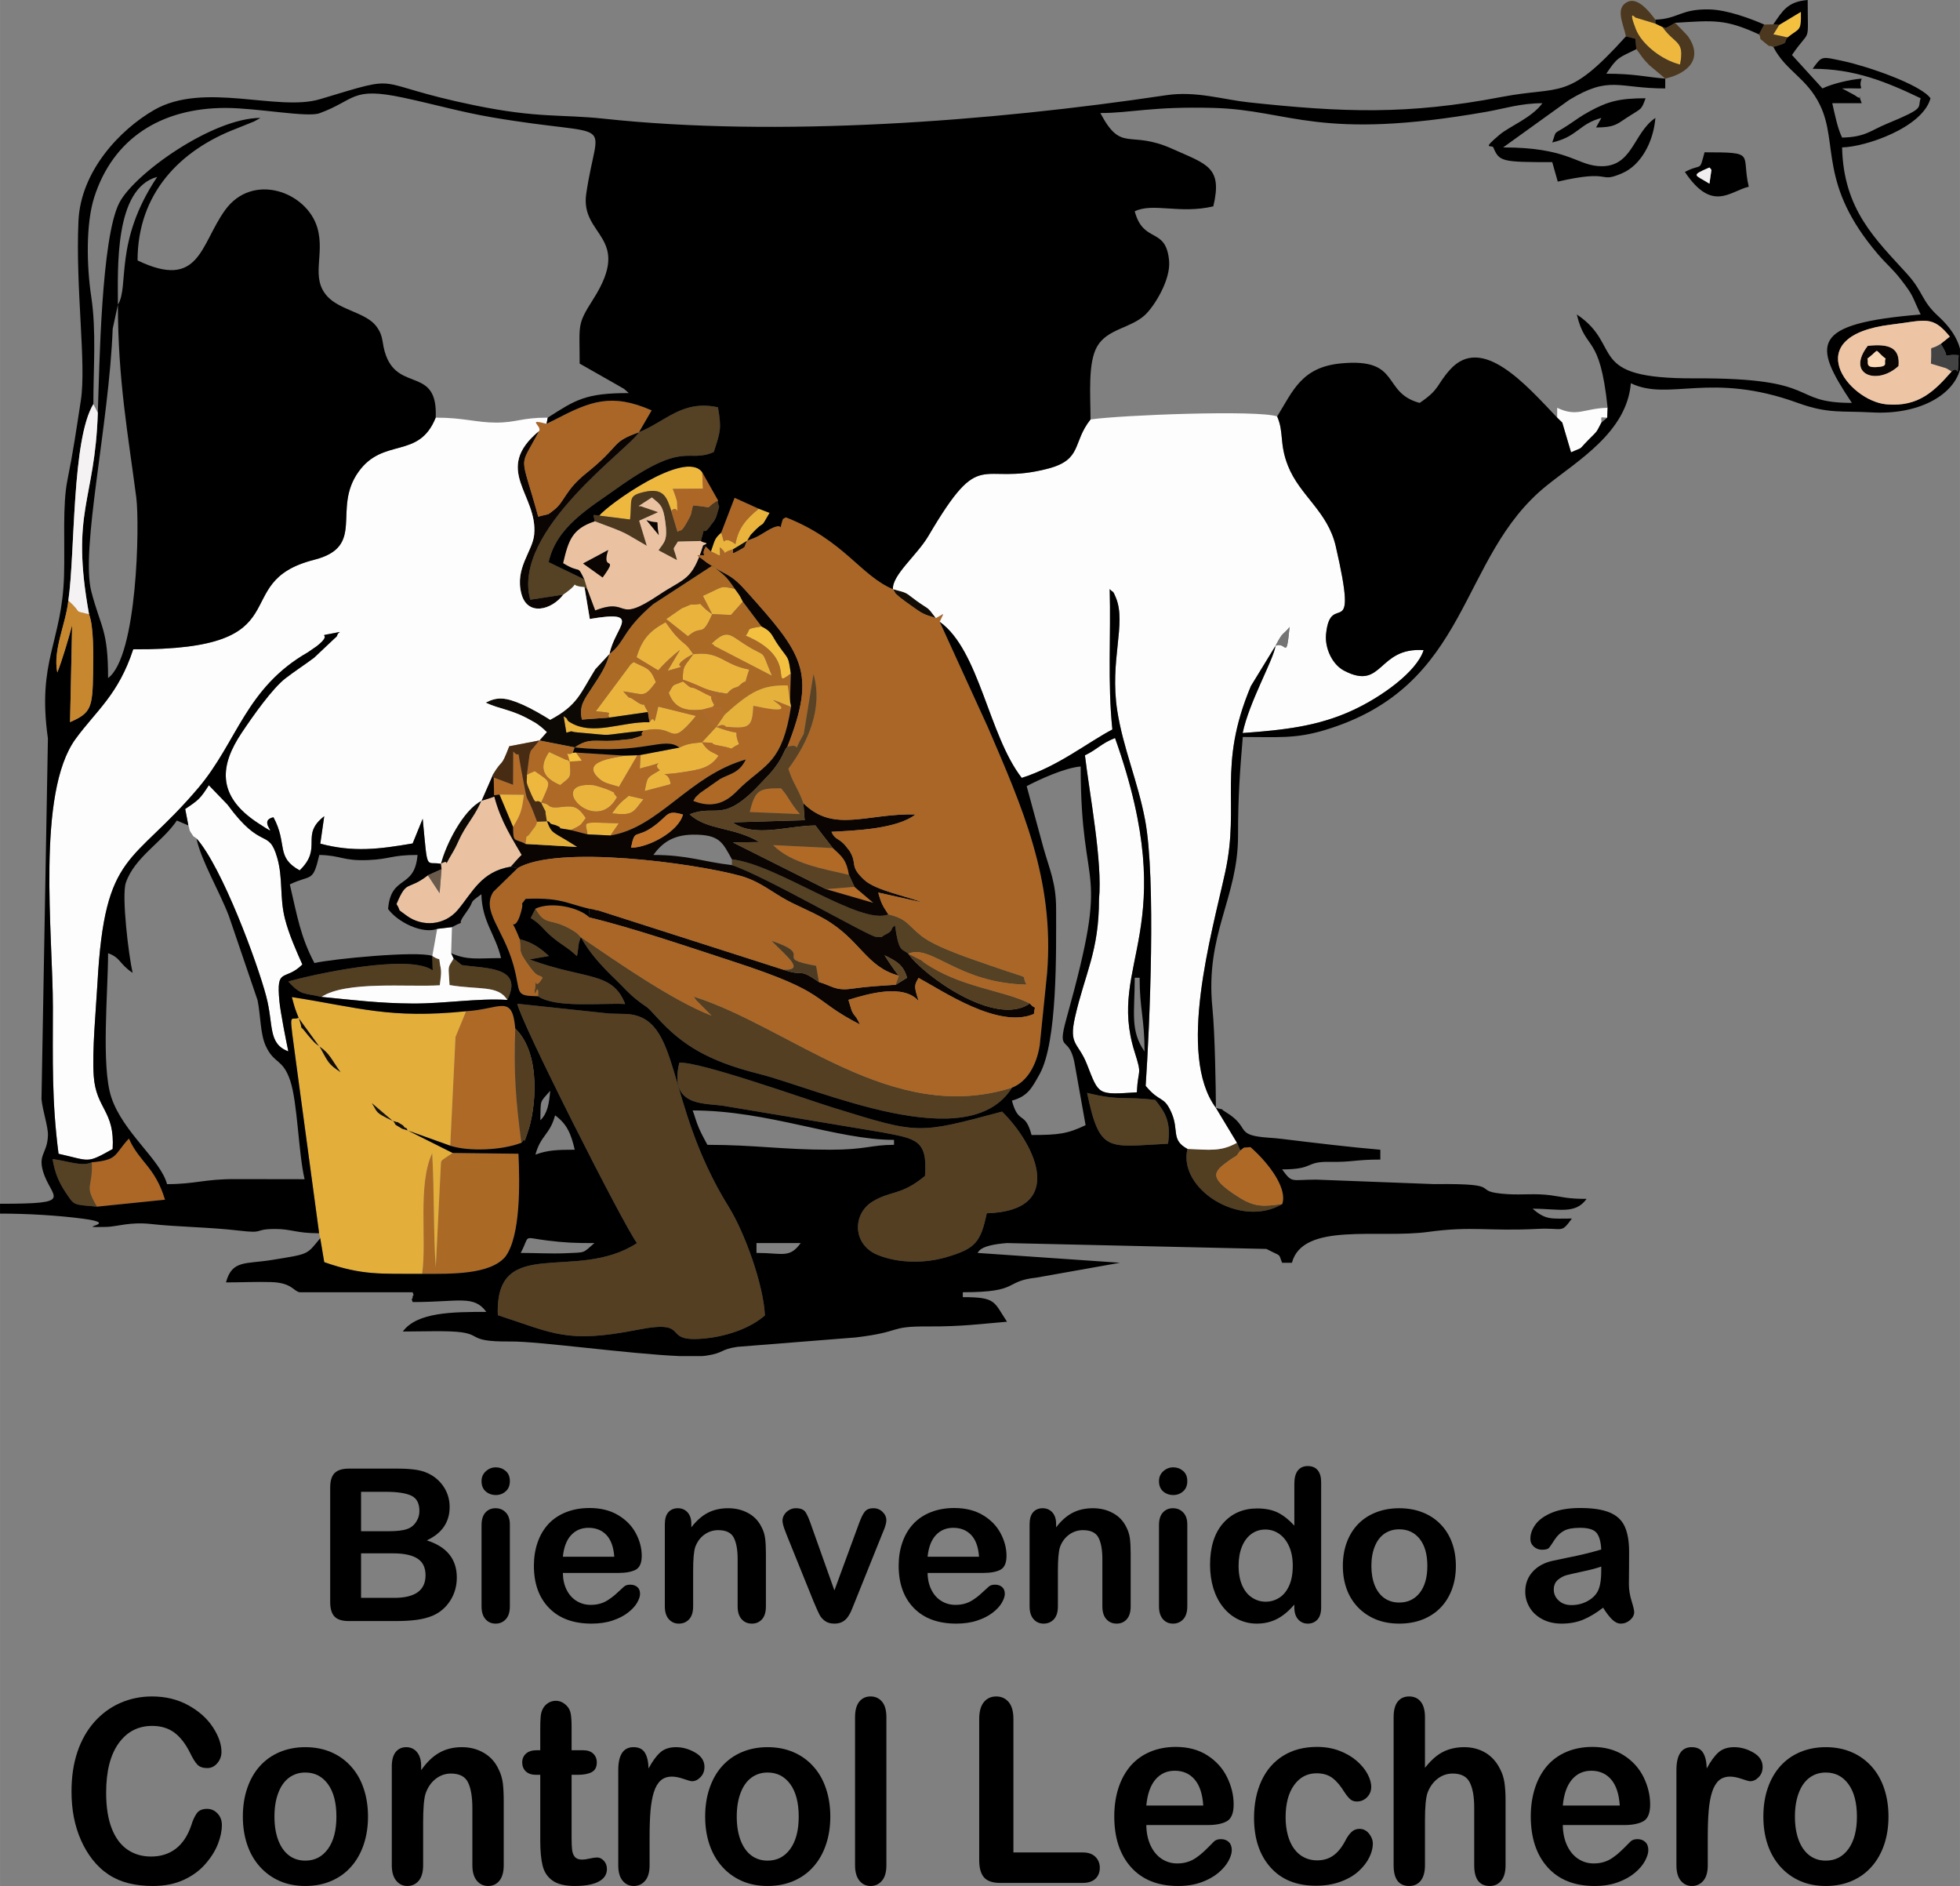 <?xml version="1.0" encoding="UTF-8"?>
<!DOCTYPE svg PUBLIC "-//W3C//DTD SVG 1.1//EN" "http://www.w3.org/Graphics/SVG/1.1/DTD/svg11.dtd">
<!-- Creator: CorelDRAW X8 -->
<svg xmlns="http://www.w3.org/2000/svg" xml:space="preserve" width="14.076cm" height="13.541cm" version="1.1" style="shape-rendering:geometricPrecision; text-rendering:geometricPrecision; image-rendering:optimizeQuality; fill-rule:evenodd; clip-rule:evenodd"
viewBox="0 0 53651 51613"
 xmlns:xlink="http://www.w3.org/1999/xlink">
 <rect x="0" y="0" width="53651" height="51613" fill="#808080" stroke="none"/>
 <defs>
  <style type="text/css">
   <![CDATA[
    .fil19 {fill:black}
    .fil28 {fill:#050403}
    .fil14 {fill:#0A0503}
    .fil8 {fill:#0C0905}
    .fil0 {fill:#120C06}
    .fil37 {fill:#15110A}
    .fil29 {fill:#434343}
    .fil26 {fill:#472B12}
    .fil6 {fill:#4C381E}
    .fil30 {fill:#4C3B22}
    .fil7 {fill:#523E21}
    .fil24 {fill:#533E22}
    .fil16 {fill:#543F22}
    .fil11 {fill:#554123}
    .fil20 {fill:#594324}
    .fil32 {fill:#5D4626}
    .fil33 {fill:#6A5A4C}
    .fil35 {fill:#747475}
    .fil17 {fill:#AA6626}
    .fil13 {fill:#AB6926}
    .fil9 {fill:#AC6626}
    .fil12 {fill:#AE6926}
    .fil2 {fill:#B16926}
    .fil3 {fill:#B46C29}
    .fil27 {fill:#C3752B}
    .fil22 {fill:#C7872F}
    .fil15 {fill:#E3AE3A}
    .fil25 {fill:#E5B13A}
    .fil5 {fill:#EAB43C}
    .fil10 {fill:#EAC2A2}
    .fil4 {fill:#EDB83D}
    .fil21 {fill:#EDC4A4}
    .fil34 {fill:#F0EEEE}
    .fil1 {fill:#F3C13F}
    .fil23 {fill:#F4F2F2}
    .fil36 {fill:#F6C340}
    .fil31 {fill:#FDDAB7}
    .fil18 {fill:#FDFDFD}
    .fil38 {fill:black;fill-rule:nonzero}
   ]]>
  </style>
 </defs>
 <g id="Capa_x0020_1">
  <g id="_1288701142944">
   <g>
    <path class="fil0" d="M25618 16916c-255,-343 -175,-219 -520,-468 -341,-247 -217,-208 -656,-325 116,166 -14,47 203,235 33,29 238,177 312,229 297,209 295,213 661,329z"/>
    <path class="fil0" d="M8741 28635c241,433 232,484 589,715 -253,-350 -298,-523 -589,-715z"/>
    <path class="fil0" d="M20056 15034c41,72 -91,173 156,38 256,-140 126,-66 245,-281l-401 243z"/>
    <path class="fil0" d="M11168 30940c-22,-25 -53,-102 -65,-77 -12,25 -55,-58 -72,-68 -235,-137 -32,-47 -285,-122 20,24 46,34 57,72 12,39 51,57 67,66 209,122 63,57 298,129z"/>
   </g>
   <g>
    <path class="fil1" d="M21647 18433c-73,-495 -51,-365 -327,-755 -215,-303 -168,-380 -475,-534 -476,75 -272,57 -433,252 1498,629 624,1508 1235,1037z"/>
    <path class="fil1" d="M48703 680l-161 261 390 83c337,-265 376,-154 365,-701l-594 357z"/>
   </g>
   <g>
    <path class="fil2" d="M23237 23942c-69,-410 -178,-492 -440,-733l-1636 -81c510,510 1375,651 2076,814z"/>
    <path class="fil2" d="M20523 22222l1374 57c-293,-339 -267,-413 -517,-706 -604,-3 -710,44 -857,649z"/>
   </g>
   <g>
    <path class="fil3" d="M13514 21278l10 486 148 -20 668 7c-55,442 -95,547 -296,879 4,460 36,298 343,466 43,-355 -10,-76 163,-345l103 -136c14,-24 41,-85 48,-129 -364,-1003 -210,-218 -426,-1381 -147,-786 -4,-282 -227,-542l-5 913 -529 -198z"/>
    <polygon class="fil3" points="23388,24269 22614,24334 23904,24707 "/>
   </g>
   <g>
    <path class="fil4" d="M16404 14111l842 106c66,-555 -85,-647 395,-755 521,-118 612,142 733,518 229,-220 170,354 161,-250 0,-25 -83,-270 -119,-349l827 -8 -21 -448c-460,-646 -2613,910 -2818,1186z"/>
    <path class="fil4" d="M45509 740l-196 -95 -544 -165c-6,4 -216,-257 6,313 166,428 726,857 1213,973 136,-672 -144,-546 -479,-1026z"/>
    <path class="fil4" d="M17448 20669l-362 10c-94,51 -1318,115 -647,662 136,111 380,145 503,193l506 -865z"/>
    <path class="fil4" d="M14422 21206c8,183 -33,170 41,348 251,611 159,263 350,415 264,-615 312,-531 -176,-867 -39,22 -131,50 -215,104z"/>
    <path class="fil4" d="M14044 22630c201,-332 241,-437 296,-879l-668 -7 372 886z"/>
   </g>
   <g>
    <path class="fil5" d="M18597 20459l-1063 202 -21 371c917,-231 260,-161 550,45 -376,224 -332,165 -417,571l708 -186c-18,-429 -524,-197 317,-327 486,-75 763,-112 998,-453 -165,-118 -266,-78 -455,-367 -307,32 -395,37 -617,144z"/>
    <path class="fil5" d="M18691 18599c572,192 548,295 1209,384 200,-221 248,-136 332,-215 328,-306 57,177 278,-445 -725,-133 -794,-517 -1535,-420 -214,324 -289,283 -284,696z"/>
    <path class="fil5" d="M16685 19637l1050 -151c-229,-410 30,-45 -345,-308 -314,-220 -25,78 -330,-258 581,78 552,200 893,-251 -158,-404 -241,-365 -607,-550 -30,19 -67,49 -84,64l-954 1282c601,55 251,38 377,172z"/>
    <path class="fil5" d="M18975 17903c-206,-311 -208,-238 -404,-435 -178,-179 -256,-314 -351,-439 -447,237 -654,480 -796,958l592 359c170,-194 386,-397 596,-559l-337 570c788,-216 -29,1 536,-368 22,-14 66,-35 84,-46 16,-10 52,-30 80,-40z"/>
    <path class="fil5" d="M17779 19765c-757,-23 -1551,389 -2181,-2 -17,-11 -57,-28 -69,-69 -12,-42 -43,-51 -102,-94l76 451c248,-65 28,-30 324,-5 1140,95 424,90 1790,-49 940,-214 654,542 1434,-405l-1033 -255c-174,769 -48,125 -239,428z"/>
    <path class="fil5" d="M19477 17615c25,21 63,22 76,63l1578 817c-333,-799 -98,-454 -729,-853 -433,-274 -497,-439 -925,-27z"/>
    <path class="fil5" d="M19495 16807c-164,-115 -180,-128 -327,-281 -397,62 -79,-59 -512,124l-421 292 596 471c394,-351 364,82 664,-606z"/>
    <path class="fil5" d="M16889 21817c-246,-287 129,-19 -207,-191 -62,-31 -388,-136 -441,-140 -1336,-113 61,1415 648,331z"/>
    <path class="fil5" d="M19231 19418l340 -90c-272,-447 155,-109 -439,-435 -293,-161 -122,36 -435,-244 -318,136 -228,36 -391,310 153,443 493,508 925,459z"/>
    <path class="fil5" d="M19743 14574c-190,171 -169,193 -283,517 304,128 244,200 244,-114 295,242 -51,178 352,57l401 -243 93 -155c454,-487 213,-74 516,-601l-297 -113c-332,274 -554,509 -639,968 -421,-314 -240,197 -387,-316z"/>
    <path class="fil5" d="M19495 16807l514 22 325 -364c-82,-151 -46,-117 -221,-352 -427,-79 -251,-87 -874,194l256 500z"/>
    <path class="fil5" d="M14969 22476c26,9 66,0 76,32 17,53 128,60 160,73 341,137 -180,35 422,135 309,-145 259,-135 407,-329 -190,-286 -305,-350 -634,-306 -483,63 -276,-82 -587,-112 189,408 68,42 156,507z"/>
    <path class="fil5" d="M15595 20841c-31,-12 -77,-70 -91,-43l-474 -219c-335,490 -87,737 304,907 286,-240 300,-169 261,-645z"/>
    <path class="fil5" d="M19214 20315c530,19 98,27 477,92 550,95 153,135 539,-41 -217,-515 230,-163 -625,-473l-391 422z"/>
    <path class="fil5" d="M16082 22834l627 30 230 -333c-1095,-34 -903,-65 -857,303z"/>
    <path class="fil5" d="M16753 22260c582,64 566,-19 862,-389l-404 -93c-213,171 -287,240 -458,482z"/>
   </g>
   <g>
    <path class="fil6" d="M16404 14111c-211,-21 -159,-63 -124,155 961,357 735,277 1426,672l-209 -688 520 -234 -485 -166c-7,-1 -35,7 -51,0l363 -236c233,196 308,220 370,686 64,487 -27,528 -190,760l509 270c-102,-422 -144,-226 23,-508l630 -16c171,-638 -26,8 283,-450 26,-39 104,-103 152,-265 121,-405 32,-106 34,-398 -454,256 -6,195 -687,138 -69,262 -19,198 -141,418 -205,373 -178,214 -280,307l-173 -576c-121,-376 -212,-636 -733,-518 -480,108 -329,200 -395,755l-842 -106z"/>
    <path class="fil6" d="M44507 995l261 66 24 284c153,195 149,232 353,437l438 369c654,-152 1038,-566 623,-1157 -23,-32 -106,-114 -132,-143l-222 -227c-36,27 -162,97 -186,108 -237,104 48,38 -157,8 335,480 615,354 479,1026 -487,-116 -1047,-545 -1213,-973 -222,-570 -12,-309 -6,-313l544 165 0 -107c-172,-229 -484,-624 -765,-486 -351,173 -106,610 -41,943z"/>
    <path class="fil6" d="M48149 941c96,157 -65,48 160,228 193,154 45,44 232,115 477,-135 251,-103 391,-260l-390 -83 161 -261 -162 -14 -248 6 -144 269z"/>
   </g>
   <g>
    <path class="fil7" d="M8799 27282c682,-446 2366,-263 3239,-318 13,-141 54,-327 25,-472 -79,-394 41,-146 -230,-332l11 396c-666,-476 -3331,127 -3952,303 356,400 435,306 907,423z"/>
    <path class="fil7" d="M32505 31442c-269,1084 1443,2191 2595,1508 -509,70 -745,91 -1176,-178 -875,-548 -704,-706 -298,-1000 271,-195 173,-67 325,-288l-91 -210c-443,246 -743,193 -1355,168z"/>
    <path class="fil7" d="M13886 27364c462,-921 -596,-855 -1246,-954l-223 -179c-178,292 -140,167 -112,727 820,137 1324,-4 1581,406z"/>
   </g>
   <g>
    <path class="fil8" d="M14764 20264l969 190c391,-266 548,-153 1079,-183 38,-2 459,-45 467,-47 503,-144 176,-68 338,-227 -1366,139 -650,144 -1790,49 -296,-25 -76,-60 -324,5l-76 -451c59,43 90,52 102,94 12,41 52,58 69,69 630,391 1424,-21 2181,2l-44 -279 -1050 151 -757 55c-82,-384 63,-544 297,-901 196,-299 375,-561 460,-898l-391 421c-414,663 -476,980 -1234,1384 -196,-125 -509,-305 -739,-408 -494,-219 -714,-221 -1026,-62 382,185 717,182 1262,499 162,94 41,14 169,104 119,83 184,153 241,204l-203 229z"/>
    <path class="fil8" d="M12068 23639c330,-186 -34,290 340,-334 89,-149 147,-306 223,-449 203,-378 381,-549 547,-941 -502,253 -978,1202 -1110,1724z"/>
    <path class="fil8" d="M8741 28635l-567 -780c159,480 -41,90 232,451 24,31 97,117 122,143 145,155 113,111 213,186z"/>
   </g>
   <g>
    <path class="fil9" d="M2512 31809c33,727 -224,597 143,1213l1861 -190c-274,-907 -698,-1020 -988,-1674 -425,460 -287,581 -1016,651z"/>
    <path class="fil9" d="M18374 13980l173 576c102,-93 75,66 280,-307 122,-220 72,-156 141,-418 681,57 233,118 687,-138l-433 -768 21 448 -827 8c36,79 119,324 119,349 9,604 68,30 -161,250z"/>
    <path class="fil9" d="M19743 14574c147,513 -34,2 387,316 85,-459 307,-694 639,-968l-661 -299 -365 951z"/>
   </g>
   <g>
    <path class="fil10" d="M16648 15052c-207,633 317,99 -153,752l-535 -383 688 -369zm1385 -409l-337 -408c439,150 234,-120 337,408zm-1753 -377c-623,204 -722,529 -867,1146 505,312 370,12 579,442l86 281 214 571c974,-377 518,397 1739,-421 712,-476 912,-380 1217,-1359 208,-82 16,-59 -62,-120l-630 16c-167,282 -125,86 -23,508l-509 -270c163,-232 254,-273 190,-760 -62,-466 -137,-490 -370,-686l-363 236c16,7 44,-1 51,0l485 166 -520 234 209 688c-691,-395 -465,-315 -1426,-672z"/>
    <path class="fil10" d="M13178 21915c-166,392 -344,563 -547,941 -76,143 -134,300 -223,449 -374,624 -10,148 -340,334l18 148 -53 656 -321 -488c-572,440 -569,94 -859,786 155,249 -35,84 273,314 433,321 1043,274 1403,-152 407,-482 637,-1050 1453,-1185 37,-37 233,-272 298,-321 -236,-413 -573,-913 -749,-1598 -97,42 -331,107 -353,116z"/>
   </g>
   <g>
    <path class="fil11" d="M17491 11828c-244,441 -3502,2699 -2976,4584l903 -138c598,-420 42,-251 581,-206l79 67 -86 -281 -974 -470c211,-970 1122,-1484 1849,-2005 1903,-1361 1931,-687 2671,-1008 181,-566 217,-623 115,-1225 -977,-211 -1430,389 -2162,682z"/>
    <path class="fil11" d="M24862 26099c639,-270 1348,806 3239,847 -200,-327 270,-83 -905,-493 -554,-194 -1560,-513 -1978,-843 -371,-294 -392,-469 -901,-586 -762,315 -3043,-1374 -4282,-1506l0 157c889,291 3742,1949 3942,1963 233,16 103,17 262,-64 49,-25 147,-67 174,-153 17,-56 56,-65 85,-96 108,744 175,621 364,774z"/>
    <path class="fil11" d="M31623 30102c-833,-105 -951,33 -1866,-194 349,1670 564,1472 2215,1392 92,-610 -94,-879 -349,-1198z"/>
    <path class="fil11" d="M2655 33022c-367,-616 -110,-486 -143,-1213 -272,120 -605,-24 -1074,-91 62,369 163,620 352,905 256,386 202,335 865,399z"/>
    <path class="fil11" d="M15899 25648c-62,-60 -60,-89 -217,-184 -616,-375 -744,-93 -1023,-599l-132 256c320,208 320,296 576,513 275,233 438,291 686,530 25,-64 15,-73 35,-197l21 -156c4,-17 20,-66 24,-81 4,-14 18,-55 30,-82z"/>
   </g>
   <g>
    <path class="fil12" d="M16753 22260c171,-242 245,-311 458,-482l404 93c-296,370 -280,453 -862,389zm136 -443c-587,1084 -1984,-444 -648,-331 53,4 379,109 441,140 336,172 -39,-96 207,191zm-1294 -976c39,476 25,405 -261,645 -391,-170 -639,-417 -304,-907l474 219c14,-27 60,31 91,43zm3102 -2192c313,280 142,83 435,244 594,326 167,-12 439,435l-340 90c19,41 91,169 111,197 16,22 44,64 60,85 20,27 170,162 203,193 855,310 408,-42 625,473 -386,176 11,136 -539,41 -379,-65 53,-73 -477,-92 189,289 290,249 455,367 -235,341 -512,378 -998,453 -841,130 -335,-102 -317,327l-708 186c85,-406 41,-347 417,-571 -290,-206 367,-276 -550,-45l21 -371 -86 8 -506 865c-123,-48 -367,-82 -503,-193 -671,-547 553,-611 647,-662l-1322 -83 159 220 -328 25c-93,-387 -105,-116 83,-238l55 -149 -969 -190 -236 283c-11,28 -21,65 -31,96 -9,31 -69,529 -75,563 84,-54 176,-82 215,-104 488,336 440,252 176,867 311,30 104,175 587,112 329,-44 444,20 634,306 -148,194 -98,184 -407,329l455 118c-46,-368 -238,-337 857,-303l-230 333c1340,-218 2151,-1637 3705,-2079 -179,374 -434,385 -703,533l-551 385c-178,174 -75,47 -183,214 754,304 1114,-200 1328,-397 673,-619 1110,-663 1347,-2178 -1365,-556 779,368 -1032,-29 -32,600 -108,626 -745,576 -167,-199 -460,299 -34,-334 -299,-229 196,-192 -343,-193 407,-488 -516,-441 402,-379 -661,-89 -637,-192 -1209,-384l6 50z"/>
    <path class="fil12" d="M12758 27674l-296 720c-1,0 1,-17 7,-22l-145 2982c498,162 1406,130 1947,-80 -156,-1177 -212,-1927 -167,-3127 -84,-958 -403,-529 -1346,-473z"/>
    <path class="fil12" d="M33951 31484c-152,221 -54,93 -325,288 -406,294 -577,452 298,1000 431,269 667,248 1176,178 159,-502 -511,-1251 -873,-1559 -229,31 -119,-28 -276,93z"/>
   </g>
   <g>
    <path class="fil13" d="M19553 17678c-13,-41 -51,-42 -76,-63 428,-412 492,-247 925,27 631,399 396,54 729,853l-1578 -817zm-578 225c-28,10 -64,30 -80,40 -18,11 -62,32 -84,46 -565,369 252,152 -536,368l337 -570c-210,162 -426,365 -596,559l-592 -359c142,-478 349,-721 796,-958 95,125 173,260 351,439 196,197 198,124 404,435zm520 -1096c-300,688 -270,255 -664,606l-596 -471 421 -292c433,-183 115,-62 512,-124 147,153 163,166 327,281zm-2810 1086c-85,337 -264,599 -460,898 -234,357 -379,517 -297,901l757 -55c-126,-134 224,-117 -377,-172l954 -1282c17,-15 54,-45 84,-64 366,185 449,146 607,550 -341,451 -312,329 -893,251 305,336 16,38 330,258 375,263 116,-102 345,308l44 279c191,-303 65,341 239,-428l1033 255c-780,947 -494,191 -1434,405 -162,159 165,83 -338,227 -8,2 -429,45 -467,47 -531,30 -688,-83 -1079,183 1923,206 2444,-321 2864,5 222,-107 310,-112 617,-144l391 -422c-33,-31 -183,-166 -203,-193 -16,-21 -44,-63 -60,-85 -20,-28 -92,-156 -111,-197 -432,49 -772,-16 -925,-459 163,-274 73,-174 391,-310l-6 -50c-5,-413 70,-372 284,-696 741,-97 810,287 1535,420 -221,622 50,139 -278,445 -84,79 -132,-6 -332,215 -918,-62 5,-109 -402,379 539,1 44,-36 343,193 702,-631 1026,-815 1721,-797l62 435 23 -760c-611,471 263,-408 -1235,-1037 161,-195 -43,-177 433,-252l-511 -679 -325 364 -514 -22 -256 -500c623,-281 447,-273 874,-194 -233,-346 -279,-366 -616,-634l-1619 1055c-857,730 -757,1027 -1193,1359z"/>
    <path class="fil13" d="M11554 34861c789,1 1863,27 2280,-471 420,-566 395,-2018 357,-2816l-1801 -22 -253 171c-39,31 -61,44 -67,97l-142 2858c-65,-823 -38,-2122 -98,-3116 -404,855 -143,2378 -276,3299z"/>
   </g>
   <g>
    <path class="fil14" d="M17273 23200c109,-553 120,-222 628,-593 414,-302 332,-448 793,-315 -124,465 -937,904 -1421,908zm-1195 -7065l-79 -67 145 871c1478,-250 682,213 541,954 436,-332 336,-629 1193,-1359l1619 -1055c337,268 383,288 616,634 175,235 139,201 221,352l511 679c307,154 260,231 475,534 276,390 254,260 327,755l-23 760 28 149c-237,1515 -674,1559 -1347,2178 -214,197 -574,701 -1328,397 108,-167 5,-40 183,-214l551 -385c269,-148 524,-159 703,-533 -1554,442 -2365,1861 -3705,2079l-627 -30 -455 -118c-602,-100 -81,2 -422,-135 -32,-13 -143,-20 -160,-73 -10,-32 -50,-23 -76,-32 149,374 129,255 825,702l-1407 -82c-307,-168 -339,-6 -343,-466l-372 -886 -148 20 -10 -486 -22 -79 -314 716c22,-9 256,-74 353,-116 176,685 513,1185 749,1598 -65,49 -261,284 -298,321l183 43c1078,-646 4825,-143 6097,207 465,128 749,358 1153,598 374,221 739,345 1162,588 977,562 1126,1309 2029,1547 -96,-100 -277,-375 -393,-558 343,171 511,260 617,615l-312 192c-491,33 -732,42 -1217,109 -437,60 -540,-87 -884,-184 -593,-409 -373,-131 -966,-335l-5058 -1620c-331,-56 -257,-133 -257,189 1154,273 2761,823 3934,1205 2659,866 2076,1007 3470,1723 -151,-318 -127,-172 -227,-382l-89 -292c568,-177 1508,-441 1922,31 -127,-400 -124,-427 -1,-631 663,355 2180,1402 3156,986 35,-296 70,-79 -113,-288 -947,669 -2939,-795 -3326,-1362 -189,-153 -256,-30 -364,-774 -29,31 -68,40 -85,96 -27,86 -125,128 -174,153 -159,81 -29,80 -262,64 -200,-14 -3053,-1672 -3942,-1963 -786,-89 -1205,-278 -2151,-278 226,-310 515,-547 1075,-555 753,-10 821,223 1076,676 1239,132 3520,1821 4282,1506 -139,-220 -183,-255 -277,-598l1183 264c-368,-158 -1252,-318 -1567,-612 -424,-396 -169,-415 -403,-795l-120 -152c-178,-202 -273,-144 -374,-367 649,-35 1794,-76 2302,-476 -1349,-32 -2236,518 -3070,-306l35 464 -1974 59c607,430 1478,93 2269,85 28,33 58,78 78,105l398 514c262,241 371,323 440,733l151 327 516 438 -1290 -373 -2551 -1279 725 -11c-718,-424 -1418,-313 -1911,-758 744,-300 894,294 1982,-886l129 -139c19,-21 49,-48 68,-69 391,-433 390,-661 496,-754 813,-2067 412,-2545 -1142,-4280 -362,-405 -471,-399 -824,-610l-233 -148c-50,-34 -85,-68 -127,-98 -44,-32 -95,-64 -132,-107 356,-1 49,44 228,-238l-74 -31c-305,979 -505,883 -1217,1359 -1221,818 -765,44 -1739,421l-214 -571z"/>
    <path class="fil14" d="M15418 16274l-903 138c-526,-1885 2732,-4143 2976,-4584 -798,284 -463,335 -1446,1123 -580,464 -590,779 -874,998 -224,173 -85,93 -438,190 -496,-1814 -539,-1263 28,-2349 -1297,1067 -29,1748 -140,2844 -46,461 -532,911 -350,1612 163,630 832,447 1147,28z"/>
    <path class="fil14" d="M51116 9816c381,-291 146,-270 501,0 -70,118 106,210 -252,230 -337,18 -199,-144 -249,-230zm853 201c44,-482 -229,-622 -843,-552 -604,786 253,1095 843,552z"/>
    <path class="fil14" d="M15960 15421l535 383c470,-653 -54,-119 153,-752l-688 369z"/>
    <path class="fil14" d="M18033 14643c-103,-528 102,-258 -337,-408l337 408z"/>
   </g>
   <g>
    <path class="fil15" d="M11168 30940c-235,-72 -89,-7 -298,-129 -16,-9 -55,-27 -67,-66 -11,-38 -37,-48 -57,-72 253,75 50,-15 285,122 17,10 60,93 72,68 12,-25 43,52 65,77zm-422 -267c-504,-240 -397,-224 -568,-483l568 483zm-2005 -2038c291,192 336,365 589,715 -357,-231 -348,-282 -589,-715zm-567 -780l567 780c-100,-75 -68,-31 -213,-186 -25,-26 -98,-112 -122,-143 -273,-361 -73,29 -232,-451zm0 0c-243,101 -274,-303 -61,1291l622 4604 30 135 110 656c1050,368 1556,314 2679,320 133,-921 -128,-2444 276,-3299 60,994 33,2293 98,3116l142 -2858c6,-53 28,-66 67,-97l253 -171 -1222 -612 1156 414 145 -2982c-6,5 -8,22 -7,22l296 -720c-2098,214 -2927,-101 -4770,-388 92,339 79,294 186,569z"/>
    <path class="fil15" d="M14387 23096l1407 82c-696,-447 -676,-328 -825,-702l-268 10c-7,44 -34,105 -48,129l-103 136c-173,269 -120,-10 -163,345z"/>
   </g>
   <g>
    <path class="fil16" d="M14161 27469c61,436 2914,6078 3275,6550 -1665,1093 -3895,-266 -3809,1973 1533,499 1886,780 3820,400 1567,-309 551,386 1909,230 611,-70 1213,-298 1582,-624 -42,-862 -562,-2279 -987,-2964 -1803,-2902 -1263,-5239 -2841,-5286 -124,-3 -303,-5 -436,-11l-2513 -268z"/>
    <path class="fil16" d="M25320 32181c-649,541 -942,397 -1441,705 -552,341 -543,1179 147,1458 568,230 1286,236 1884,59 785,-232 931,-397 1101,-1200 2178,-61 1355,-1862 419,-2782 -2330,620 -2259,623 -4640,-113 -790,-245 -3633,-1261 -4195,-1225 -285,1173 623,1106 1163,1172l4387 733c923,178 1250,195 1175,1193z"/>
    <path class="fil16" d="M27701 29766c-3286,1038 -6048,-1647 -8712,-2493 21,37 53,80 72,105l415 416c-1101,-430 -2574,-1468 -3577,-2146 230,414 535,759 973,1179 208,199 317,341 552,528 335,266 211,104 572,502 683,749 1402,1183 2765,1527 1668,421 5749,2297 6940,382z"/>
    <path class="fil16" d="M14727 27264c485,329 1710,180 2387,212 -359,-903 -1061,-647 -2619,-1220l530 -94c-220,-203 -451,-377 -799,-461 37,369 -28,316 186,633 324,480 326,308 440,423 -290,485 -131,-291 -200,223 -78,572 103,-242 75,284z"/>
    <path class="fil16" d="M28188 27461c-732,-368 -1898,-434 -2893,-1120 -23,-17 -51,-46 -75,-62l-358 -180c387,567 2379,2031 3326,1362z"/>
   </g>
   <g>
    <path class="fil17" d="M20457 14791c-119,215 11,141 -245,281 -247,135 -115,34 -156,-38 -403,121 -57,185 -352,-57 0,314 60,242 -244,114l-138 -134c-179,282 128,237 -228,238 37,43 88,75 132,107 42,30 77,64 127,98l233 148c353,211 462,205 824,610 1554,1735 1955,2213 1142,4280 465,-139 62,319 449,-354l266 -1636c273,933 -161,1888 -688,2591 139,431 254,503 412,943 834,824 1721,274 3070,306 -508,400 -1653,441 -2302,476 101,223 196,165 374,367l120 152c234,380 -21,399 403,795 315,294 1199,454 1567,612l-1183 -264c94,343 138,378 277,598 509,117 530,292 901,586 418,330 1424,649 1978,843 1175,410 705,166 905,493 -1891,-41 -2600,-1117 -3239,-847l358 180c24,16 52,45 75,62 995,686 2161,752 2893,1120 183,209 148,-8 113,288 -976,416 -2493,-631 -3156,-986 -123,204 -126,231 1,631 -414,-472 -1354,-208 -1922,-31l89 292c100,210 76,64 227,382 -1394,-716 -811,-857 -3470,-1723 -1173,-382 -2780,-932 -3934,-1205 -270,-273 -1034,-447 -1477,-244 279,506 407,224 1023,599 157,95 155,124 217,184 1003,678 2476,1716 3577,2146l-415 -416c-19,-25 -51,-68 -72,-105 2664,846 5426,3531 8712,2493 409,-158 672,-607 760,-1161l202 -1980c205,-2550 -685,-4546 -1623,-6726l-1317 -2883c123,-275 161,-244 -105,-100 -366,-116 -364,-120 -661,-329 -74,-52 -279,-200 -312,-229 -217,-188 -87,-69 -203,-235 -892,-376 -1338,-1340 -2928,-1965 -31,24 -77,20 -93,71 -150,470 147,-49 -437,304 -271,164 -266,165 -527,258z"/>
    <path class="fil17" d="M14165 23761l-663 646c-330,522 270,1003 550,1997 222,789 9,847 675,860 28,-526 -153,288 -75,-284 69,-514 -90,262 200,-223 -114,-115 -116,57 -440,-423 -214,-317 -149,-264 -186,-633 -322,-816 -163,-17 39,-753 97,-354 -71,-87 123,-349 1095,-49 1174,184 2005,321l5058 1620c587,16 111,-342 -329,-791 1239,415 -37,458 1217,682l78 444c344,97 447,244 884,184 485,-67 726,-76 1217,-109l88 -249c-903,-238 -1052,-985 -2029,-1547 -423,-243 -788,-367 -1162,-588 -404,-240 -688,-470 -1153,-598 -1272,-350 -5019,-853 -6097,-207z"/>
    <path class="fil17" d="M14960 11597c-556,-144 -134,50 -199,193 -567,1086 -524,535 -28,2349 353,-97 214,-17 438,-190 284,-219 294,-534 874,-998 983,-788 648,-839 1446,-1123l347 -598c-1098,-480 -1677,-253 -2644,251l-234 116z"/>
   </g>
   <g>
    <path class="fil18" d="M12068 23639c132,-522 608,-1471 1110,-1724l314 -716c288,-476 204,-141 448,-776l824 -159 203 -229c-57,-51 -122,-121 -241,-204 -128,-90 -7,-10 -169,-104 -545,-317 -880,-314 -1262,-499 312,-159 532,-157 1026,62 230,103 543,283 739,408 758,-404 820,-721 1234,-1384l391 -421c141,-741 937,-1204 -541,-954l-145 -871c-539,-45 17,-214 -581,206 -315,419 -984,602 -1147,-28 -182,-701 304,-1151 350,-1612 111,-1096 -1157,-1777 140,-2844 65,-143 -357,-337 199,-193l34 -168c-725,0 -856,136 -1413,136 -544,0 -893,-136 -1655,-136 -462,1155 -1428,529 -2111,1480 -742,1032 224,2044 -1218,2411 -2442,621 -211,2476 -4951,2449 -408,1247 -1019,1685 -1578,2453 -1081,1484 -619,5379 -621,7343 -1,1488 -33,2550 155,4010 879,196 754,276 1481,-130 64,-1053 -453,-1087 -518,-1998 -48,-686 63,-1839 103,-2552 201,-3639 952,-3195 2759,-5331 1070,-1264 1294,-2737 3004,-3715l239 -165c549,-432 -216,-217 632,-389 -25,27 -59,35 -70,86 -12,50 -54,67 -69,85l-565 533c-235,177 -562,391 -788,567 -355,277 -871,1003 -1198,1493 -567,850 -726,1705 463,2474 729,472 -86,-60 410,-167 396,733 50,1087 717,1453 652,-630 -5,-955 673,-1482l-108 751c909,242 1618,150 2528,-6l275 -675c143,1483 71,1154 498,1232z"/>
    <path class="fil18" d="M34914 17675c217,-423 199,-279 386,-516 -93,955 -87,379 -386,516zm-5063 -6196c-503,634 -215,1096 -1162,1345 -1911,502 -1802,-661 -3273,1838 -313,533 -997,1072 -974,1461 439,117 315,78 656,325 345,249 265,125 520,468 266,-144 228,-175 105,100 1090,784 1334,3099 2245,4272 1010,-323 1778,-954 2481,-1325 -133,-1289 -38,-2551 -73,-3842 101,114 78,9 172,242 288,710 -178,1706 34,3081 158,1023 565,1942 763,2998 301,1611 126,5633 15,7274 393,476 498,254 709,741 209,482 -23,738 436,985 612,25 912,78 1355,-168l-577 -956c-1074,-1451 -117,-4748 255,-6451 412,-1886 -229,-2876 703,-5092l673 -1100c-49,372 -722,1534 -899,2386 1127,-84 2063,-181 3027,-630 759,-352 1735,-1039 1927,-1639 -1270,-87 -1102,1122 -2175,563 -336,-175 -532,-629 -496,-1000 124,-1252 910,387 266,-2405 -220,-958 -984,-1383 -1308,-2203 -243,-616 -103,-906 -296,-1351 -539,-182 -4255,-39 -5109,83z"/>
    <path class="fil18" d="M29698 20671c130,1088 485,2925 385,3936 0,1440 -384,2024 -658,3235 -174,773 89,674 331,1292 329,838 280,830 1363,759 32,-683 155,-424 -61,-1106 -775,-2456 1328,-3337 -536,-8590 -389,154 -461,296 -824,474z"/>
    <path class="fil18" d="M5156 22590c9,30 19,49 25,91 6,40 23,72 31,84 138,204 40,79 167,181 705,791 1671,3420 1907,4318 209,789 39,1295 606,1509 -61,-292 -214,-1061 -244,-1369 -93,-964 146,-531 628,-1009 -165,-372 -369,-826 -478,-1257 -148,-587 -48,-1103 -211,-1667 -237,-821 -418,-162 -1361,-1453l-510 -529c-233,368 -288,411 -647,650l87 451z"/>
    <path class="fil18" d="M11833 26160c271,186 151,-62 230,332 29,145 -12,331 -25,472 -873,55 -2557,-128 -3239,318 852,83 1584,176 2496,181 865,5 1782,-150 2591,-99 -257,-410 -761,-269 -1581,-406 -28,-560 -66,-435 112,-727l-68 -145 22 -714 -404 48 -134 740z"/>
    <path class="fil18" d="M42625 11429l139 135 241 815c371,-169 159,-20 488,-353 245,-247 190,-169 343,-462 -2,-190 -44,-135 159,-135l11 -269c-648,13 -832,264 -1381,0l0 269z"/>
   </g>
   <g>
    <path class="fil19" d="M20707 34288l0 -269 1210 0c-311,425 -487,269 -1210,269zm-1496 2824l-597 0c-1377,-57 -3879,-408 -4633,-400 -1399,13 -583,-271 -1871,-281 -356,-3 -725,8 -1084,8 389,-531 1365,-537 2286,-537 -345,-470 -742,-269 -2017,-269 -55,-157 -2,-35 0,-135 2,-99 55,22 0,-134l-3093 0c-171,-28 -210,-262 -787,-278 -390,-12 -832,9 -1230,9 166,-622 540,-496 1267,-616 1014,-166 935,-132 1313,-594l110 656c1050,368 1556,314 2679,320 789,1 1863,27 2280,-471 420,-566 395,-2018 357,-2816l-1801 -22 -1222 -612 1156 414c498,162 1406,130 1947,-80 220,-306 -62,371 171,-280 223,-622 386,-2152 -338,-2847 -84,-958 -403,-529 -1346,-473 -2098,214 -2927,-101 -4770,-388 92,339 79,294 186,569 -243,101 -274,-303 -61,1291l622 4604c-639,0 -762,-119 -1208,-117 -623,3 -239,133 -990,44 -791,-94 -1713,-102 -2392,-179 -583,-67 -945,71 -1222,78 -1040,27 458,-76 -641,-223 -710,-94 -1545,-141 -2282,-141l0 -269c2105,0 1396,-140 1176,-892 -136,-467 122,-488 136,-986 6,-232 -150,-686 -177,-989l176 -9867c-303,-2145 391,-2621 442,-4473 24,-884 -45,-1918 92,-2596 158,-783 239,-1346 368,-2187 153,-1006 -149,-3048 -66,-4906 61,-1359 1131,-2497 2072,-3038 1368,-786 3379,55 4544,-296 2397,-721 1262,-441 4222,168 1750,360 2377,242 3534,366 4773,514 10575,82 15405,-642 814,-122 1559,121 2253,195 2572,277 4352,347 6931,-148 1641,-315 1784,134 3399,-1657l261 66 24 284c-497,245 -514,211 -823,672 781,0 1036,86 1614,134l0 269c-1299,0 -1515,-365 -2638,320l-1799 1294c1733,0 1991,458 2588,510 959,83 956,-899 1580,-1317 -55,660 -394,1291 -910,1514 -681,293 -229,-124 -1763,229l-151 -533c-1388,0 -1449,-14 -1613,-403 -37,-82 -342,85 171,-347 279,-235 878,-460 1173,-863 -595,0 -1066,153 -1515,232 -4638,817 -5377,-48 -7489,-103 -1712,-44 -2244,140 -3097,140 588,1111 779,443 1975,982 936,422 1377,489 1117,1572 -923,216 -1647,-107 -2151,135 241,902 857,409 941,1357 47,523 -410,1249 -659,1480 -389,363 -1019,376 -1303,849 -268,446 -189,1340 -189,2011 -503,634 -215,1096 -1162,1345 -1911,502 -1802,-661 -3273,1838 -313,533 -997,1072 -974,1461 -892,-376 -1338,-1340 -2928,-1965 -31,24 -77,20 -93,71 -150,470 147,-49 -437,304 -271,164 -266,165 -527,258l93 -155c454,-487 213,-74 516,-601l-297 -113 -661 -299 -365 951c-190,171 -169,193 -283,517l-138 -134 -74 -31c208,-82 16,-59 -62,-120 171,-638 -26,8 283,-450 26,-39 104,-103 152,-265 121,-405 32,-106 34,-398l-433 -768c-460,-646 -2613,910 -2818,1186 -211,-21 -159,-63 -124,155 -623,204 -722,529 -867,1146 505,312 370,12 579,442l-974 -470c211,-970 1122,-1484 1849,-2005 1903,-1361 1931,-687 2671,-1008 181,-566 217,-623 115,-1225 -977,-211 -1430,389 -2162,682l347 -598c-1098,-480 -1677,-253 -2644,251l-234 116 34 -168c766,-490 1033,-672 2217,-672 -178,-155 -43,-61 -315,-222l-1029 -585c0,-1093 -83,-1048 378,-1773 1088,-1717 -370,-1704 -198,-2874 322,-2193 925,-1495 -2584,-2093 -849,-145 -1572,-356 -2422,-537 -1438,-307 -1300,62 -2296,426 -333,122 -1704,-144 -2562,-145 -1780,-3 -3093,841 -3605,2448 -229,719 -209,1869 -80,2723 141,928 57,1971 57,2934 -593,974 -496,4063 -685,5376 -69,648 -428,1349 -302,1969 133,-339 292,-872 406,-1293l-57 2651c569,-250 617,-383 630,-1337 7,-506 22,-1267 -110,-1615 -512,-2839 162,-3065 240,-5515 45,-1294 94,-4782 588,-5744 409,-795 2555,-2324 3862,-2324 -27,19 -68,39 -86,49 -19,9 -63,36 -87,48l-479 193c-1551,591 -2710,1782 -2710,3610 1703,817 1713,-426 2393,-1373 754,-1051 2243,-508 2530,484 211,730 -201,1359 275,1876 346,376 1054,438 1337,814 221,295 134,450 268,808 368,983 1422,300 1358,1693 -462,1155 -1428,529 -2111,1480 -742,1032 224,2044 -1218,2411 -2442,621 -211,2476 -4951,2449 -408,1247 -1019,1685 -1578,2453 -1081,1484 -619,5379 -621,7343 -1,1488 -33,2550 155,4010 879,196 754,276 1481,-130 64,-1053 -453,-1087 -518,-1998 -48,-686 63,-1839 103,-2552 201,-3639 952,-3195 2759,-5331 1070,-1264 1294,-2737 3004,-3715l239 -165c549,-432 -216,-217 632,-389 -25,27 -59,35 -70,86 -12,50 -54,67 -69,85l-565 533c-235,177 -562,391 -788,567 -355,277 -871,1003 -1198,1493 -567,850 -726,1705 463,2474 729,472 -86,-60 410,-167 396,733 50,1087 717,1453 652,-630 -5,-955 673,-1482l-108 751c909,242 1618,150 2528,-6l275 -675c143,1483 71,1154 498,1232l18 148 -374 168c-572,440 -569,94 -859,786 155,249 -35,84 273,314 433,321 1043,274 1403,-152 407,-482 637,-1050 1453,-1185l183 43 -663 646c-330,522 270,1003 550,1997 222,789 9,847 675,860 485,329 1710,180 2387,212 -359,-903 -1061,-647 -2619,-1220l530 -94c-220,-203 -451,-377 -799,-461 -322,-816 -163,-17 39,-753 97,-354 -71,-87 123,-349 1095,-49 1174,184 2005,321 -331,-56 -257,-133 -257,189 -270,-273 -1034,-447 -1477,-244l-132 256c320,208 320,296 576,513 275,233 438,291 686,530 25,-64 15,-73 35,-197l21 -156c4,-17 20,-66 24,-81 4,-14 18,-55 30,-82 230,414 535,759 973,1179 208,199 317,341 552,528 335,266 211,104 572,502 683,749 1402,1183 2765,1527 1668,421 5749,2297 6940,382 409,-158 672,-607 760,-1161l202 -1980c205,-2550 -685,-4546 -1623,-6726l-1317 -2883c1090,784 1334,3099 2245,4272 1010,-323 1778,-954 2481,-1325 -133,-1289 -38,-2551 -73,-3842 101,114 78,9 172,242 288,710 -178,1706 34,3081 158,1023 565,1942 763,2998 301,1611 126,5633 15,7274 393,476 498,254 709,741 209,482 -23,738 436,985 -269,1084 1443,2191 2595,1508 159,-502 -511,-1251 -873,-1559 -229,31 -119,-28 -276,93l-91 -210 -577 -956c387,107 -7,-52 280,123 647,395 256,602 1008,680 239,24 253,15 538,49 829,101 1881,228 2675,294l0 269c-693,0 -768,75 -1395,63 -674,-12 -400,206 -1294,206 283,386 231,281 930,280l3238 123c2069,-25 884,205 2012,275 414,25 742,-27 1178,31 322,43 443,98 978,98 -316,433 -742,269 -1479,269 367,318 510,269 1076,269 -310,423 -219,247 -936,283 -1355,70 -1786,-83 -3000,83 -1368,188 -3429,-279 -3728,844l-269 0c-111,-275 7,-151 -429,-378l-7102 -161c-775,60 -769,244 -806,270l3900 269 -2284 406c-913,99 -428,401 -2019,401l0 134c921,0 843,124 1210,673 -730,60 -1220,133 -2157,129 -1120,-6 -673,144 -1985,301l-3238 257c-473,69 -362,166 -838,239 -40,7 -86,11 -136,15zm-4958 -2824c268,-507 26,-427 714,-341 501,63 770,72 1303,72 -336,293 -228,251 -798,278 -370,17 -836,-9 -1219,-9zm-11741 -2479c729,-70 591,-191 1016,-651 290,654 714,767 988,1674l-1861 190c-663,-64 -609,-13 -865,-399 -189,-285 -290,-536 -352,-905 469,67 802,211 1074,91zm12144 -210c143,-533 396,-543 538,-1076 321,235 433,490 538,941 -462,0 -753,10 -1076,135zm4303 -1210c2071,0 3950,806 5513,806l0 135c-627,0 -772,134 -1748,134 -1308,0 -2074,-134 -3361,-134 -71,-134 -153,-280 -227,-446 -83,-188 -136,-405 -177,-495zm10798 -481c915,227 1033,89 1866,194 255,319 441,588 349,1198 -1651,80 -1866,278 -2215,-1392zm-14966 750c13,-579 -30,-464 269,-807 -30,361 -75,617 -269,807zm9088 2228c499,-308 792,-164 1441,-705 75,-998 -252,-1015 -1175,-1193l-4387 -733c-540,-66 -1448,1 -1163,-1172 562,-36 3405,980 4195,1225 2381,736 2310,733 4640,113 936,920 1759,2721 -419,2782 -170,803 -316,968 -1101,1200 -598,177 -1316,171 -1884,-59 -690,-279 -699,-1117 -147,-1458zm7182 -6128l134 0c0,853 135,1123 135,2017 -402,-578 -269,-1053 -269,-2017zm-16900 711l2513 268c133,6 312,8 436,11 1578,47 1038,2384 2841,5286 425,685 945,2102 987,2964 -369,326 -971,554 -1582,624 -1358,156 -342,-539 -1909,-230 -1934,380 -2287,99 -3820,-400 -86,-2239 2144,-880 3809,-1973 -361,-472 -3214,-6114 -3275,-6550zm-2194 -2049l404 -48c500,-264 36,81 377,-385 295,-405 30,-222 429,-515 17,754 387,1099 538,1748 -632,0 -906,68 -1366,-134l68 145 223 179c650,99 1708,33 1246,954 -809,-51 -1726,104 -2591,99 -912,-5 -1644,-98 -2496,-181 -472,-117 -551,-23 -907,-423 621,-176 3286,-779 3952,-303l-11 -396c-416,-145 -2749,83 -3227,195 -380,-718 -469,-1276 -673,-2152 595,-285 627,-34 807,-806 609,13 639,169 1340,140 606,-25 627,-140 1349,-140 -79,953 -727,525 -806,1479 272,372 954,693 1344,544zm-6811 -2830l-87 -451c359,-239 414,-282 647,-650l510 529c943,1291 1124,632 1361,1453 163,564 63,1080 211,1667 109,431 313,885 478,1257 -482,478 -721,45 -628,1009 30,308 183,1077 244,1369 -567,-214 -397,-720 -606,-1509 -236,-898 -1202,-3527 -1907,-4318 117,590 622,1432 885,2120l786 2307c87,433 72,923 225,1253 232,501 463,338 668,946 203,605 222,1961 394,2699 -629,0 -1257,0 -1886,-3 -860,-4 -1103,138 -1879,138 -181,-676 -1201,-1406 -1525,-2375 -284,-850 -89,-2909 -89,-3945 349,126 295,285 672,538 -111,-479 -306,-2113 -186,-2466 240,-701 1001,-1113 1397,-1703l315 135zm22947 -1076c329,-174 1035,-501 1479,-538 0,3686 847,2464 -388,6891 -287,1027 92,379 237,1326l285 1599c-493,236 -736,269 -1479,269 -181,-678 -357,-263 -538,-941 434,-116 548,-348 757,-722 493,-882 453,-3351 453,-4522 0,-715 -177,-1073 -346,-1671l-460 -1691zm2955 7273c216,682 93,423 61,1106 -1083,71 -1034,79 -1363,-759 -242,-618 -505,-519 -331,-1292 274,-1211 658,-1795 658,-3235 100,-1011 -255,-2848 -385,-3936 363,-178 435,-320 824,-474 1864,5253 -239,6134 536,8590zm-27831 -20450c0,2053 280,3568 503,5279 94,724 31,4352 -772,4940 0,-1333 -196,-1362 -458,-2366 -302,-1158 486,-4586 584,-7190l143 -663zm0 0c0,-978 -104,-3181 1076,-3496 -1192,1780 -758,2995 -1076,3496z"/>
    <path class="fil19" d="M53421 10167c-452,512 -889,979 -1784,898 -1041,-95 -2435,-1874 139,-2183 925,-111 1115,-266 1597,330l-250 200c333,504 -81,265 491,308 -48,812 27,223 -193,447zm230 -626l0 576c-201,721 -1160,1241 -2416,1169 -821,-47 -1189,44 -2022,-259 -2394,-871 -3520,-35 -4571,-539 -112,1342 -1458,2118 -2307,2803 -2446,1970 -2044,5484 -6082,6692 -794,238 -1277,186 -2234,186 -74,886 -131,1610 -130,2694 2,1719 -905,2689 -702,4716 71,706 94,2213 96,2739 -1074,-1451 -117,-4748 255,-6451 412,-1886 -229,-2876 703,-5092l673 -1100c-49,372 -722,1534 -899,2386 1127,-84 2063,-181 3027,-630 759,-352 1735,-1039 1927,-1639 -1270,-87 -1102,1122 -2175,563 -336,-175 -532,-629 -496,-1000 124,-1252 910,387 266,-2405 -220,-958 -984,-1383 -1308,-2203 -243,-616 -103,-906 -296,-1351 432,-696 665,-1351 1754,-1452 1658,-155 1094,801 2146,1082 561,-376 455,-492 835,-913 872,-966 2072,412 2930,1316l139 135 241 815c371,-169 159,-20 488,-353 245,-247 190,-169 343,-462l159 -135 11 -269c-219,-2078 -602,-1517 -843,-2554 1298,869 189,1763 3226,1748 3523,-17 2558,672 4303,672 -1083,-1618 -1144,-2168 1883,-2420 -255,-531 -176,-483 -533,-946 -239,-310 -385,-409 -639,-706 -1631,-1912 -1073,-3015 -1579,-4069 -364,-761 -935,-929 -1283,-1601 477,-135 251,-103 391,-260 337,-265 376,-154 365,-701l-594 357 -162 -14c255,-368 386,-620 941,-666 0,1267 93,738 -430,1505l834 915c256,-123 718,-239 1075,-269 -143,356 277,251 -537,269l350 188c281,211 33,-168 187,216l-806 0c74,320 141,676 269,941 641,-14 770,-191 1232,-381 1081,-446 820,-421 919,-695 -962,-461 -1824,-807 -2958,-807 268,-365 229,-339 857,-206 605,129 2086,625 2370,1013 -212,796 -1764,1330 -2420,1345 38,1712 926,2520 1780,3463 456,504 378,723 857,1160 325,296 514,596 590,884z"/>
    <path class="fil19" d="M46793 4584c17,28 52,36 52,81l-52 362c-390,-250 -539,-211 0,-443zm-672 122c750,1120 1236,523 1748,404 -212,-909 226,-942 -1210,-942 -150,562 -61,286 -538,538z"/>
    <path class="fil19" d="M43835 3227l262 -155 -262 155zm0 0l-146 262c496,-4 555,-79 824,-256 427,-282 407,-198 532,-544 -717,0 -1035,87 -1527,355 -275,150 -305,188 -575,367 -457,304 -318,115 -453,488 698,-162 729,-507 1345,-672z"/>
    <path class="fil19" d="M45313 538l0 107 196 95c205,30 -80,96 157,-8 24,-11 150,-81 186,-108 1078,-66 1370,-107 2297,317l144 -269c-351,-154 -1006,-403 -1500,-414 -792,-18 -846,257 -1480,280z"/>
   </g>
   <path class="fil20" d="M20523 22222c147,-605 253,-652 857,-649 250,293 224,367 517,706l-1374 -57zm1029 -1784c-106,93 -105,321 -496,754 -19,21 -49,48 -68,69l-129 139c-1088,1180 -1238,586 -1982,886 493,445 1193,334 1911,758l-725 11 2551 1279 774 -65 -151 -327c-701,-163 -1566,-304 -2076,-814l1636 81 -398 -514c-20,-27 -50,-72 -78,-105 -791,8 -1662,345 -2269,-85l1974 -59 -35 -464c-158,-440 -273,-512 -412,-943 527,-703 961,-1658 688,-2591l-266 1636c-387,673 16,215 -449,354z"/>
   <path class="fil21" d="M51969 10017c-590,543 -1447,234 -843,-552 614,-70 887,70 843,552zm1452 150c-23,-19 -60,-43 -75,-50 -14,-6 -57,-35 -75,-42l-415 -125c48,-627 -102,-297 267,-538l250 -200c-482,-596 -672,-441 -1597,-330 -2574,309 -1180,2088 -139,2183 895,81 1332,-386 1784,-898z"/>
   <path class="fil22" d="M2437 16810c-477,-118 -145,2 -567,-375 -69,648 -428,1349 -302,1969 133,-339 292,-872 406,-1293l-57 2651c569,-250 617,-383 630,-1337 7,-506 22,-1267 -110,-1615z"/>
   <path class="fil23" d="M1870 16435c422,377 90,257 567,375 -512,-2839 162,-3065 240,-5515l-122 -236c-593,974 -496,4063 -685,5376z"/>
   <path class="fil24" d="M14271 31274c220,-306 -62,371 171,-280 223,-622 386,-2152 -338,-2847 -45,1200 11,1950 167,3127z"/>
   <path class="fil25" d="M19841 19555c-426,633 -133,135 34,334 637,50 713,24 745,-576 1811,397 -333,-527 1032,29l-28 -149 -62 -435c-695,-18 -1019,166 -1721,797z"/>
   <path class="fil26" d="M13492 21199l22 79 529 198 5 -913c223,260 80,-244 227,542 216,1163 62,378 426,1381l268 -10c-88,-465 33,-99 -156,-507 -191,-152 -99,196 -350,-415 -74,-178 -33,-165 -41,-348 6,-34 66,-532 75,-563 10,-31 20,-68 31,-96l236 -283 -824 159c-244,635 -160,300 -448,776z"/>
   <path class="fil27" d="M17273 23200c484,-4 1297,-443 1421,-908 -461,-133 -379,13 -793,315 -508,371 -519,40 -628,593z"/>
   <path class="fil28" d="M15733 20454l-55 149 86 -7 1322 83 362 -10 86 -8 1063 -202c-420,-326 -941,201 -2864,-5z"/>
   <path class="fil29" d="M53421 10167c220,-224 145,365 193,-447 -572,-43 -158,196 -491,-308 -369,241 -219,-89 -267,538l415 125c18,7 61,36 75,42 15,7 52,31 75,50z"/>
   <path class="fil30" d="M21451 26540c593,204 373,-74 966,335l-78 -444c-1254,-224 22,-267 -1217,-682 440,449 916,807 329,791z"/>
   <path class="fil31" d="M51116 9816c50,86 -88,248 249,230 358,-20 182,-112 252,-230 -355,-270 -120,-291 -501,0z"/>
   <path class="fil32" d="M24606 26701l-88 249 312 -192c-106,-355 -274,-444 -617,-615 116,183 297,458 393,558z"/>
   <polygon class="fil33" points="12086,23787 11712,23955 12033,24443 "/>
   <path class="fil34" d="M46845 4665c0,-45 -35,-53 -52,-81 -539,232 -390,193 0,443l52 -362z"/>
   <path class="fil35" d="M34914 17675c299,-137 293,439 386,-516 -187,237 -169,93 -386,516z"/>
   <path class="fil36" d="M15595 20841l328 -25 -159 -220 -86 7c-188,122 -176,-149 -83,238z"/>
   <path class="fil37" d="M10746 30673l-568 -483c171,259 64,243 568,483z"/>
  </g>
  <g id="_1288701131840">
   <path class="fil38" d="M10826 44363l-1275 0c-185,0 -316,-41 -395,-124 -78,-82 -118,-214 -118,-394l0 -3136c0,-184 41,-316 121,-396 81,-81 211,-122 392,-122l1351 0c199,0 372,13 518,37 146,26 277,72 393,143 99,58 185,133 262,223 76,91 133,190 173,298 40,110 60,225 60,346 0,418 -209,723 -626,917 549,174 822,513 822,1018 0,233 -60,444 -179,630 -120,188 -281,326 -484,414 -127,53 -273,91 -438,113 -165,22 -358,33 -577,33zm-64 -1853l-879 0 0 1218 908 0c571,0 857,-206 857,-618 0,-211 -74,-363 -222,-458 -148,-94 -369,-142 -664,-142zm-879 -1684l0 1078 775 0c210,0 372,-20 487,-60 116,-40 203,-116 264,-227 48,-80 71,-169 71,-267 0,-211 -75,-351 -225,-420 -150,-69 -379,-104 -686,-104l-686 0z"/>
   <path id="1" class="fil38" d="M13956 41716l0 2245c0,155 -37,273 -111,352 -74,80 -167,120 -280,120 -114,0 -206,-41 -277,-123 -71,-81 -107,-198 -107,-349l0 -2222c0,-154 36,-270 107,-347 71,-78 163,-117 277,-117 113,0 206,39 280,117 74,77 111,186 111,324zm-384 -802c-107,0 -200,-33 -276,-99 -77,-66 -115,-160 -115,-282 0,-109 39,-199 118,-270 78,-71 170,-107 273,-107 101,0 190,32 267,97 78,65 117,158 117,280 0,120 -38,213 -114,280 -75,67 -165,101 -270,101z"/>
   <path id="2" class="fil38" d="M16926 43046l-1519 0c2,177 37,332 106,467 69,135 162,236 276,304 115,69 242,103 380,103 93,0 178,-11 254,-33 78,-21 152,-55 224,-102 72,-47 138,-96 199,-150 61,-53 139,-125 236,-216 40,-34 97,-52 170,-52 80,0 145,23 195,66 48,43 73,105 73,185 0,70 -28,151 -82,246 -55,93 -138,183 -250,269 -110,86 -249,158 -417,214 -168,57 -361,86 -579,86 -499,0 -886,-143 -1163,-428 -277,-284 -415,-670 -415,-1157 0,-229 34,-443 102,-639 68,-196 168,-364 298,-505 131,-140 293,-247 484,-322 191,-75 404,-113 637,-113 304,0 564,64 780,192 218,129 380,294 489,498 108,202 162,409 162,620 0,195 -56,322 -168,381 -112,57 -269,86 -472,86zm-1519 -443l1407 0c-18,-265 -90,-463 -214,-595 -124,-131 -287,-197 -490,-197 -195,0 -353,67 -477,200 -124,134 -200,331 -226,592z"/>
   <path id="3" class="fil38" d="M18924 41704l0 94c137,-180 287,-312 449,-397 162,-84 349,-126 559,-126 205,0 388,45 550,134 161,88 281,215 361,378 52,95 85,197 100,308 15,109 22,249 22,420l0 1446c0,155 -35,273 -106,352 -71,80 -164,120 -278,120 -116,0 -210,-41 -283,-123 -71,-81 -107,-198 -107,-349l0 -1296c0,-255 -36,-451 -107,-587 -71,-135 -213,-203 -425,-203 -138,0 -265,41 -379,123 -114,83 -197,196 -250,341 -38,116 -57,331 -57,649l0 973c0,157 -37,274 -110,353 -73,79 -167,119 -281,119 -112,0 -204,-41 -276,-123 -72,-81 -108,-198 -108,-349l0 -2245c0,-148 32,-258 96,-331 65,-73 153,-110 264,-110 68,0 131,16 185,49 55,32 99,80 132,144 33,64 49,144 49,236z"/>
   <path id="4" class="fil38" d="M22212 41759l628 1765 677 -1842c54,-148 105,-253 157,-315 51,-61 129,-92 233,-92 99,0 182,33 251,100 69,66 104,143 104,230 0,34 -6,74 -19,120 -12,45 -26,88 -42,128 -17,40 -35,85 -56,136l-744 1849c-22,53 -48,121 -82,202 -33,82 -70,151 -111,209 -40,58 -91,103 -150,135 -60,32 -132,49 -218,49 -109,0 -197,-26 -263,-76 -65,-50 -113,-105 -144,-165 -31,-59 -85,-178 -159,-354l-739 -1829c-17,-46 -35,-91 -52,-137 -18,-45 -33,-91 -46,-139 -12,-47 -18,-88 -18,-122 0,-53 16,-106 48,-158 32,-53 77,-95 134,-128 57,-34 118,-50 185,-50 128,0 217,37 266,111 48,74 101,199 160,373z"/>
   <path id="5" class="fil38" d="M26911 43046l-1520 0c2,177 38,332 107,467 69,135 161,236 276,304 114,69 242,103 379,103 94,0 178,-11 255,-33 77,-21 151,-55 223,-102 73,-47 139,-96 199,-150 61,-53 140,-125 237,-216 40,-34 96,-52 170,-52 80,0 145,23 194,66 49,43 74,105 74,185 0,70 -28,151 -83,246 -55,93 -137,183 -249,269 -111,86 -250,158 -418,214 -168,57 -361,86 -578,86 -499,0 -887,-143 -1164,-428 -276,-284 -414,-670 -414,-1157 0,-229 34,-443 102,-639 68,-196 168,-364 298,-505 131,-140 292,-247 483,-322 192,-75 404,-113 637,-113 304,0 565,64 781,192 218,129 380,294 488,498 108,202 163,409 163,620 0,195 -57,322 -168,381 -112,57 -269,86 -472,86zm-1520 -443l1408 0c-18,-265 -90,-463 -214,-595 -125,-131 -288,-197 -491,-197 -194,0 -352,67 -477,200 -124,134 -200,331 -226,592z"/>
   <path id="6" class="fil38" d="M28909 41704l0 94c137,-180 286,-312 449,-397 162,-84 348,-126 559,-126 205,0 387,45 549,134 162,88 282,215 362,378 51,95 84,197 100,308 14,109 22,249 22,420l0 1446c0,155 -36,273 -107,352 -71,80 -164,120 -278,120 -115,0 -209,-41 -282,-123 -72,-81 -108,-198 -108,-349l0 -1296c0,-255 -36,-451 -107,-587 -71,-135 -212,-203 -425,-203 -138,0 -264,41 -379,123 -113,83 -197,196 -249,341 -38,116 -57,331 -57,649l0 973c0,157 -37,274 -110,353 -73,79 -167,119 -282,119 -111,0 -204,-41 -275,-123 -72,-81 -108,-198 -108,-349l0 -2245c0,-148 32,-258 96,-331 65,-73 152,-110 264,-110 68,0 130,16 184,49 56,32 100,80 133,144 33,64 49,144 49,236z"/>
   <path id="7" class="fil38" d="M32500 41716l0 2245c0,155 -37,273 -111,352 -74,80 -167,120 -281,120 -113,0 -205,-41 -276,-123 -71,-81 -107,-198 -107,-349l0 -2222c0,-154 36,-270 107,-347 71,-78 163,-117 276,-117 114,0 207,39 281,117 74,77 111,186 111,324zm-384 -802c-108,0 -200,-33 -277,-99 -76,-66 -114,-160 -114,-282 0,-109 39,-199 117,-270 79,-71 170,-107 274,-107 101,0 190,32 267,97 78,65 117,158 117,280 0,120 -38,213 -114,280 -76,67 -165,101 -270,101z"/>
   <path id="8" class="fil38" d="M35430 43989l0 -77c-104,120 -207,217 -309,291 -101,75 -211,133 -330,171 -118,39 -247,59 -388,59 -186,0 -357,-40 -516,-119 -158,-79 -296,-190 -411,-337 -116,-145 -203,-317 -264,-514 -59,-198 -89,-411 -89,-640 0,-486 119,-864 355,-1135 237,-271 550,-407 936,-407 225,0 413,39 567,115 153,77 303,196 449,356l0 -1147c0,-159 32,-280 95,-361 64,-82 155,-123 272,-123 118,0 208,38 272,113 63,75 95,186 95,331l0 3424c0,147 -34,259 -102,333 -69,74 -157,111 -265,111 -106,0 -194,-39 -263,-116 -69,-77 -104,-186 -104,-328zm-1526 -1140c0,211 33,389 98,538 65,147 154,258 269,333 113,75 238,113 372,113 137,0 261,-36 373,-107 113,-71 203,-180 270,-327 67,-147 101,-330 101,-550 0,-206 -34,-384 -101,-532 -67,-150 -158,-263 -272,-342 -115,-79 -240,-117 -377,-117 -142,0 -269,39 -381,120 -111,81 -198,196 -260,347 -61,151 -92,326 -92,524z"/>
   <path id="9" class="fil38" d="M39852 42855c0,232 -36,444 -108,640 -73,195 -177,363 -313,503 -136,140 -300,247 -490,322 -189,75 -403,113 -640,113 -236,0 -447,-38 -635,-114 -187,-76 -350,-185 -488,-326 -137,-141 -242,-308 -313,-500 -71,-194 -107,-406 -107,-639 0,-235 36,-451 108,-646 73,-195 176,-362 311,-501 135,-138 298,-245 489,-319 192,-75 403,-113 635,-113 235,0 449,38 640,114 191,75 356,184 492,325 137,140 241,307 312,501 71,193 107,407 107,640zm-781 0c0,-317 -70,-562 -208,-739 -140,-176 -327,-264 -562,-264 -152,0 -285,39 -401,117 -115,79 -205,195 -267,349 -63,153 -94,333 -94,537 0,203 31,380 92,532 62,151 150,268 264,348 115,81 251,121 406,121 235,0 422,-89 562,-266 138,-177 208,-423 208,-735z"/>
   <path id="10" class="fil38" d="M43882 43997c-188,145 -369,254 -544,327 -176,73 -373,109 -591,109 -199,0 -374,-40 -525,-119 -150,-79 -267,-184 -348,-319 -82,-135 -123,-281 -123,-438 0,-213 67,-393 202,-543 135,-151 321,-251 556,-302 49,-12 171,-37 367,-77 195,-39 363,-75 502,-109 138,-33 290,-73 453,-121 -10,-205 -50,-355 -123,-450 -74,-96 -225,-144 -455,-144 -197,0 -345,27 -444,82 -100,55 -186,137 -257,248 -71,110 -121,182 -150,218 -30,35 -94,52 -190,52 -87,0 -163,-28 -226,-84 -63,-56 -95,-128 -95,-215 0,-137 49,-270 145,-399 97,-129 247,-235 452,-319 205,-83 460,-125 766,-125 341,0 610,41 805,122 195,80 333,207 414,382 80,175 121,406 121,694 0,183 -1,337 -2,464 -1,128 -2,269 -4,425 0,145 25,298 73,456 49,157 72,259 72,305 0,80 -37,152 -112,218 -75,65 -160,98 -255,98 -80,0 -158,-37 -236,-112 -78,-75 -160,-183 -248,-324zm-51 -1126c-114,42 -279,87 -496,132 -217,47 -367,82 -451,103 -83,23 -163,65 -239,128 -75,65 -113,153 -113,267 0,118 44,218 134,300 88,83 205,125 349,125 154,0 296,-34 425,-101 130,-68 225,-155 286,-261 70,-118 105,-312 105,-582l0 -111z"/>
   <path class="fil38" d="M6073 49944c0,160 -35,332 -108,518 -72,186 -186,368 -342,547 -155,180 -354,325 -595,437 -242,111 -523,167 -845,167 -243,0 -464,-25 -664,-75 -199,-50 -381,-128 -543,-235 -162,-105 -313,-245 -449,-418 -122,-158 -226,-333 -312,-528 -86,-195 -151,-404 -194,-625 -43,-222 -64,-457 -64,-705 0,-403 54,-766 162,-1085 108,-320 264,-593 465,-820 202,-226 437,-399 708,-518 271,-118 560,-178 867,-178 374,0 706,81 998,243 292,161 515,362 671,601 155,238 234,462 234,675 0,117 -39,218 -114,308 -76,89 -167,133 -275,133 -119,0 -209,-31 -268,-92 -61,-62 -127,-168 -200,-319 -123,-249 -266,-434 -430,-558 -166,-123 -368,-185 -610,-185 -385,0 -690,159 -918,476 -228,317 -342,768 -342,1352 0,391 51,715 152,975 100,259 243,452 428,580 184,128 401,192 649,192 269,0 496,-73 682,-217 186,-145 325,-358 420,-639 40,-132 89,-240 148,-324 58,-83 153,-125 283,-125 112,0 207,42 287,127 80,84 119,190 119,315z"/>
   <path id="1" class="fil38" d="M10073 49715c0,279 -40,535 -120,769 -80,235 -195,437 -347,606 -150,169 -332,297 -542,387 -209,90 -446,136 -708,136 -261,0 -496,-46 -703,-137 -208,-91 -388,-222 -541,-392 -152,-170 -268,-371 -346,-602 -79,-232 -119,-488 -119,-769 0,-282 40,-542 120,-776 80,-235 194,-436 344,-603 149,-166 330,-295 542,-385 212,-89 446,-135 703,-135 260,0 496,46 708,137 212,91 394,222 545,391 152,168 267,369 345,603 79,232 119,489 119,770zm-865 0c0,-381 -77,-677 -231,-889 -155,-212 -361,-318 -621,-318 -169,0 -316,47 -444,141 -128,95 -227,235 -296,420 -70,184 -104,400 -104,646 0,244 34,457 102,640 69,182 166,322 292,419 127,97 278,145 450,145 260,0 466,-106 621,-320 154,-213 231,-508 231,-884z"/>
   <path id="2" class="fil38" d="M11528 48330l0 114c152,-218 318,-377 497,-478 180,-102 386,-152 619,-152 227,0 429,54 609,161 178,106 312,258 400,455 57,114 93,237 111,370 16,132 24,300 24,506l0 1739c0,187 -40,328 -118,424 -79,96 -182,144 -308,144 -127,0 -232,-49 -312,-147 -80,-98 -120,-239 -120,-421l0 -1558c0,-307 -39,-543 -118,-707 -78,-162 -235,-244 -471,-244 -152,0 -292,49 -419,148 -126,100 -218,236 -276,410 -42,139 -64,399 -64,781l0 1170c0,189 -41,331 -121,425 -81,95 -185,143 -312,143 -124,0 -226,-49 -305,-147 -80,-98 -120,-239 -120,-421l0 -2701c0,-177 36,-310 107,-398 72,-88 168,-132 292,-132 75,0 144,20 204,58 62,39 110,97 147,174 36,78 54,173 54,284z"/>
   <path id="3" class="fil38" d="M14693 47898l95 0 0 -562c0,-151 3,-268 11,-354 7,-86 28,-160 61,-221 33,-64 82,-116 145,-156 63,-40 132,-60 211,-60 109,0 206,45 295,134 59,59 95,132 111,218 16,85 24,207 24,364l0 637 315 0c121,0 215,32 278,94 65,63 97,143 97,240 0,126 -46,214 -137,264 -92,50 -222,75 -393,75l-160 0 0 1717c0,146 4,259 14,338 10,78 34,142 75,191 42,49 109,74 201,74 50,0 119,-9 205,-29 86,-19 153,-29 201,-29 69,0 132,30 188,91 56,60 83,135 83,224 0,151 -76,265 -226,345 -152,80 -369,120 -653,120 -269,0 -472,-49 -609,-147 -139,-98 -229,-234 -272,-408 -43,-173 -65,-404 -65,-694l0 -1793 -113 0c-124,0 -219,-32 -284,-96 -65,-63 -97,-145 -97,-243 0,-97 34,-177 102,-240 68,-62 167,-94 297,-94z"/>
   <path id="4" class="fil38" d="M17781 50265l0 780c0,189 -41,331 -122,425 -82,95 -185,143 -311,143 -124,0 -226,-48 -305,-144 -80,-96 -120,-237 -120,-424l0 -2601c0,-420 140,-630 418,-630 142,0 246,49 308,147 63,98 98,244 104,436 102,-192 208,-338 316,-436 109,-98 253,-147 434,-147 180,0 355,49 525,147 170,98 255,229 255,392 0,114 -35,207 -109,282 -72,75 -150,111 -234,111 -31,0 -107,-21 -228,-63 -121,-42 -228,-63 -320,-63 -126,0 -228,36 -309,107 -79,73 -142,179 -186,321 -44,141 -74,309 -91,504 -16,195 -25,432 -25,713z"/>
   <path id="5" class="fil38" d="M22728 49715c0,279 -40,535 -120,769 -80,235 -195,437 -347,606 -150,169 -332,297 -542,387 -209,90 -446,136 -708,136 -262,0 -496,-46 -703,-137 -208,-91 -389,-222 -541,-392 -152,-170 -268,-371 -346,-602 -79,-232 -119,-488 -119,-769 0,-282 40,-542 120,-776 80,-235 194,-436 344,-603 149,-166 330,-295 542,-385 211,-89 446,-135 703,-135 260,0 496,46 708,137 212,91 394,222 545,391 152,168 267,369 345,603 79,232 119,489 119,770zm-865 0c0,-381 -77,-677 -231,-889 -155,-212 -361,-318 -621,-318 -169,0 -316,47 -444,141 -128,95 -227,235 -296,420 -70,184 -104,400 -104,646 0,244 34,457 102,640 69,182 165,322 292,419 127,97 278,145 450,145 260,0 466,-106 621,-320 154,-213 231,-508 231,-884z"/>
   <path id="6" class="fil38" d="M23405 51045l0 -4051c0,-187 39,-328 115,-424 76,-96 180,-144 310,-144 129,0 234,48 314,143 79,94 119,236 119,425l0 4051c0,189 -41,331 -122,425 -80,95 -185,143 -311,143 -126,0 -228,-49 -307,-147 -78,-98 -118,-239 -118,-421z"/>
   <path id="7" class="fil38" d="M27740 47042l0 3653 1896 0c151,0 267,39 347,119 82,80 122,181 122,301 0,123 -40,223 -119,299 -80,76 -197,115 -350,115l-2259 0c-203,0 -349,-49 -438,-147 -89,-99 -135,-257 -135,-476l0 -3864c0,-205 43,-359 128,-462 85,-102 197,-154 336,-154 140,0 253,50 341,152 87,102 131,257 131,464z"/>
   <path id="8" class="fil38" d="M33060 49945l-1682 0c2,212 42,399 118,562 76,162 179,283 305,365 127,83 268,124 421,124 103,0 197,-13 281,-40 86,-25 168,-66 248,-122 80,-56 153,-116 220,-180 68,-64 155,-151 262,-261 45,-41 107,-62 189,-62 88,0 160,27 215,80 53,51 81,126 81,222 0,84 -31,182 -91,295 -61,112 -153,221 -276,324 -123,104 -277,190 -463,258 -186,69 -400,103 -640,103 -553,0 -982,-172 -1288,-514 -307,-342 -459,-806 -459,-1393 0,-275 37,-532 112,-768 76,-236 186,-438 330,-608 146,-168 324,-298 536,-388 212,-89 447,-135 705,-135 337,0 625,77 865,231 240,154 420,353 540,598 120,245 180,493 180,747 0,235 -63,388 -186,458 -124,69 -298,104 -523,104zm-1682 -533l1559 0c-21,-319 -100,-557 -238,-716 -137,-158 -318,-237 -543,-237 -215,0 -390,80 -528,240 -137,162 -221,399 -250,713z"/>
   <path id="9" class="fil38" d="M37579 50458c0,115 -32,240 -97,372 -63,132 -161,258 -292,378 -131,119 -297,216 -497,288 -199,74 -423,110 -674,110 -531,0 -946,-168 -1244,-505 -299,-336 -448,-787 -448,-1354 0,-383 69,-722 205,-1016 137,-294 335,-522 593,-682 259,-161 567,-242 926,-242 223,0 427,35 613,106 185,71 343,163 472,275 129,112 228,231 296,357 68,128 103,246 103,355 0,113 -39,207 -115,285 -78,78 -170,116 -280,116 -71,0 -130,-20 -177,-60 -47,-39 -100,-104 -159,-192 -106,-173 -215,-304 -329,-390 -115,-87 -260,-130 -437,-130 -253,0 -459,107 -614,323 -155,215 -233,510 -233,884 0,175 21,336 60,483 40,147 97,274 173,376 76,104 167,183 275,236 106,54 224,81 352,81 172,0 320,-43 442,-130 124,-86 232,-219 327,-397 52,-105 109,-187 170,-245 60,-60 135,-90 223,-90 106,0 193,44 262,131 69,86 104,178 104,277z"/>
   <path id="10" class="fil38" d="M39006 46994l0 1384c109,-136 216,-245 320,-325 103,-79 218,-140 344,-179 127,-40 262,-60 407,-60 219,0 412,50 582,151 169,100 301,246 398,438 61,111 102,236 124,375 20,138 31,296 31,476l0 1791c0,187 -40,328 -119,424 -78,96 -183,144 -314,144 -283,0 -425,-189 -425,-568l0 -1578c0,-299 -41,-529 -123,-689 -81,-162 -237,-242 -466,-242 -153,0 -292,48 -414,142 -123,95 -215,224 -276,388 -46,139 -69,387 -69,743l0 1236c0,185 -39,325 -115,422 -77,97 -183,146 -319,146 -282,0 -424,-189 -424,-568l0 -4051c0,-189 37,-331 111,-425 75,-95 179,-143 313,-143 136,0 242,48 319,144 76,96 115,237 115,424z"/>
   <path id="11" class="fil38" d="M44462 49945l-1683 0c2,212 42,399 118,562 77,162 179,283 306,365 127,83 267,124 420,124 103,0 197,-13 282,-40 86,-25 168,-66 247,-122 81,-56 154,-116 220,-180 68,-64 155,-151 263,-261 44,-41 106,-62 188,-62 88,0 160,27 215,80 54,51 82,126 82,222 0,84 -32,182 -92,295 -61,112 -152,221 -276,324 -123,104 -276,190 -462,258 -186,69 -400,103 -641,103 -553,0 -982,-172 -1288,-514 -306,-342 -459,-806 -459,-1393 0,-275 38,-532 113,-768 75,-236 186,-438 330,-608 145,-168 323,-298 535,-388 212,-89 448,-135 706,-135 336,0 624,77 864,231 241,154 420,353 541,598 119,245 179,493 179,747 0,235 -62,388 -186,458 -123,69 -298,104 -522,104zm-1683 -533l1559 0c-20,-319 -100,-557 -238,-716 -137,-158 -318,-237 -542,-237 -215,0 -391,80 -528,240 -138,162 -222,399 -251,713z"/>
   <path id="12" class="fil38" d="M46747 50265l0 780c0,189 -40,331 -122,425 -82,95 -185,143 -311,143 -124,0 -226,-48 -305,-144 -80,-96 -120,-237 -120,-424l0 -2601c0,-420 140,-630 419,-630 142,0 245,49 307,147 64,98 98,244 104,436 103,-192 208,-338 316,-436 109,-98 253,-147 434,-147 180,0 356,49 525,147 170,98 255,229 255,392 0,114 -35,207 -108,282 -72,75 -151,111 -235,111 -31,0 -107,-21 -228,-63 -121,-42 -227,-63 -320,-63 -126,0 -228,36 -309,107 -79,73 -141,179 -186,321 -44,141 -74,309 -91,504 -16,195 -25,432 -25,713z"/>
   <path id="13" class="fil38" d="M51694 49715c0,279 -40,535 -119,769 -81,235 -196,437 -348,606 -150,169 -332,297 -542,387 -209,90 -446,136 -708,136 -261,0 -496,-46 -703,-137 -208,-91 -388,-222 -541,-392 -151,-170 -268,-371 -346,-602 -79,-232 -118,-488 -118,-769 0,-282 39,-542 119,-776 81,-235 195,-436 344,-603 149,-166 330,-295 542,-385 212,-89 446,-135 703,-135 260,0 497,46 708,137 212,91 394,222 546,391 151,168 266,369 345,603 78,232 118,489 118,770zm-864 0c0,-381 -78,-677 -232,-889 -154,-212 -361,-318 -621,-318 -169,0 -316,47 -444,141 -128,95 -227,235 -296,420 -70,184 -104,400 -104,646 0,244 34,457 102,640 69,182 166,322 293,419 126,97 277,145 449,145 260,0 467,-106 621,-320 154,-213 232,-508 232,-884z"/>
  </g>
 </g>
</svg>
